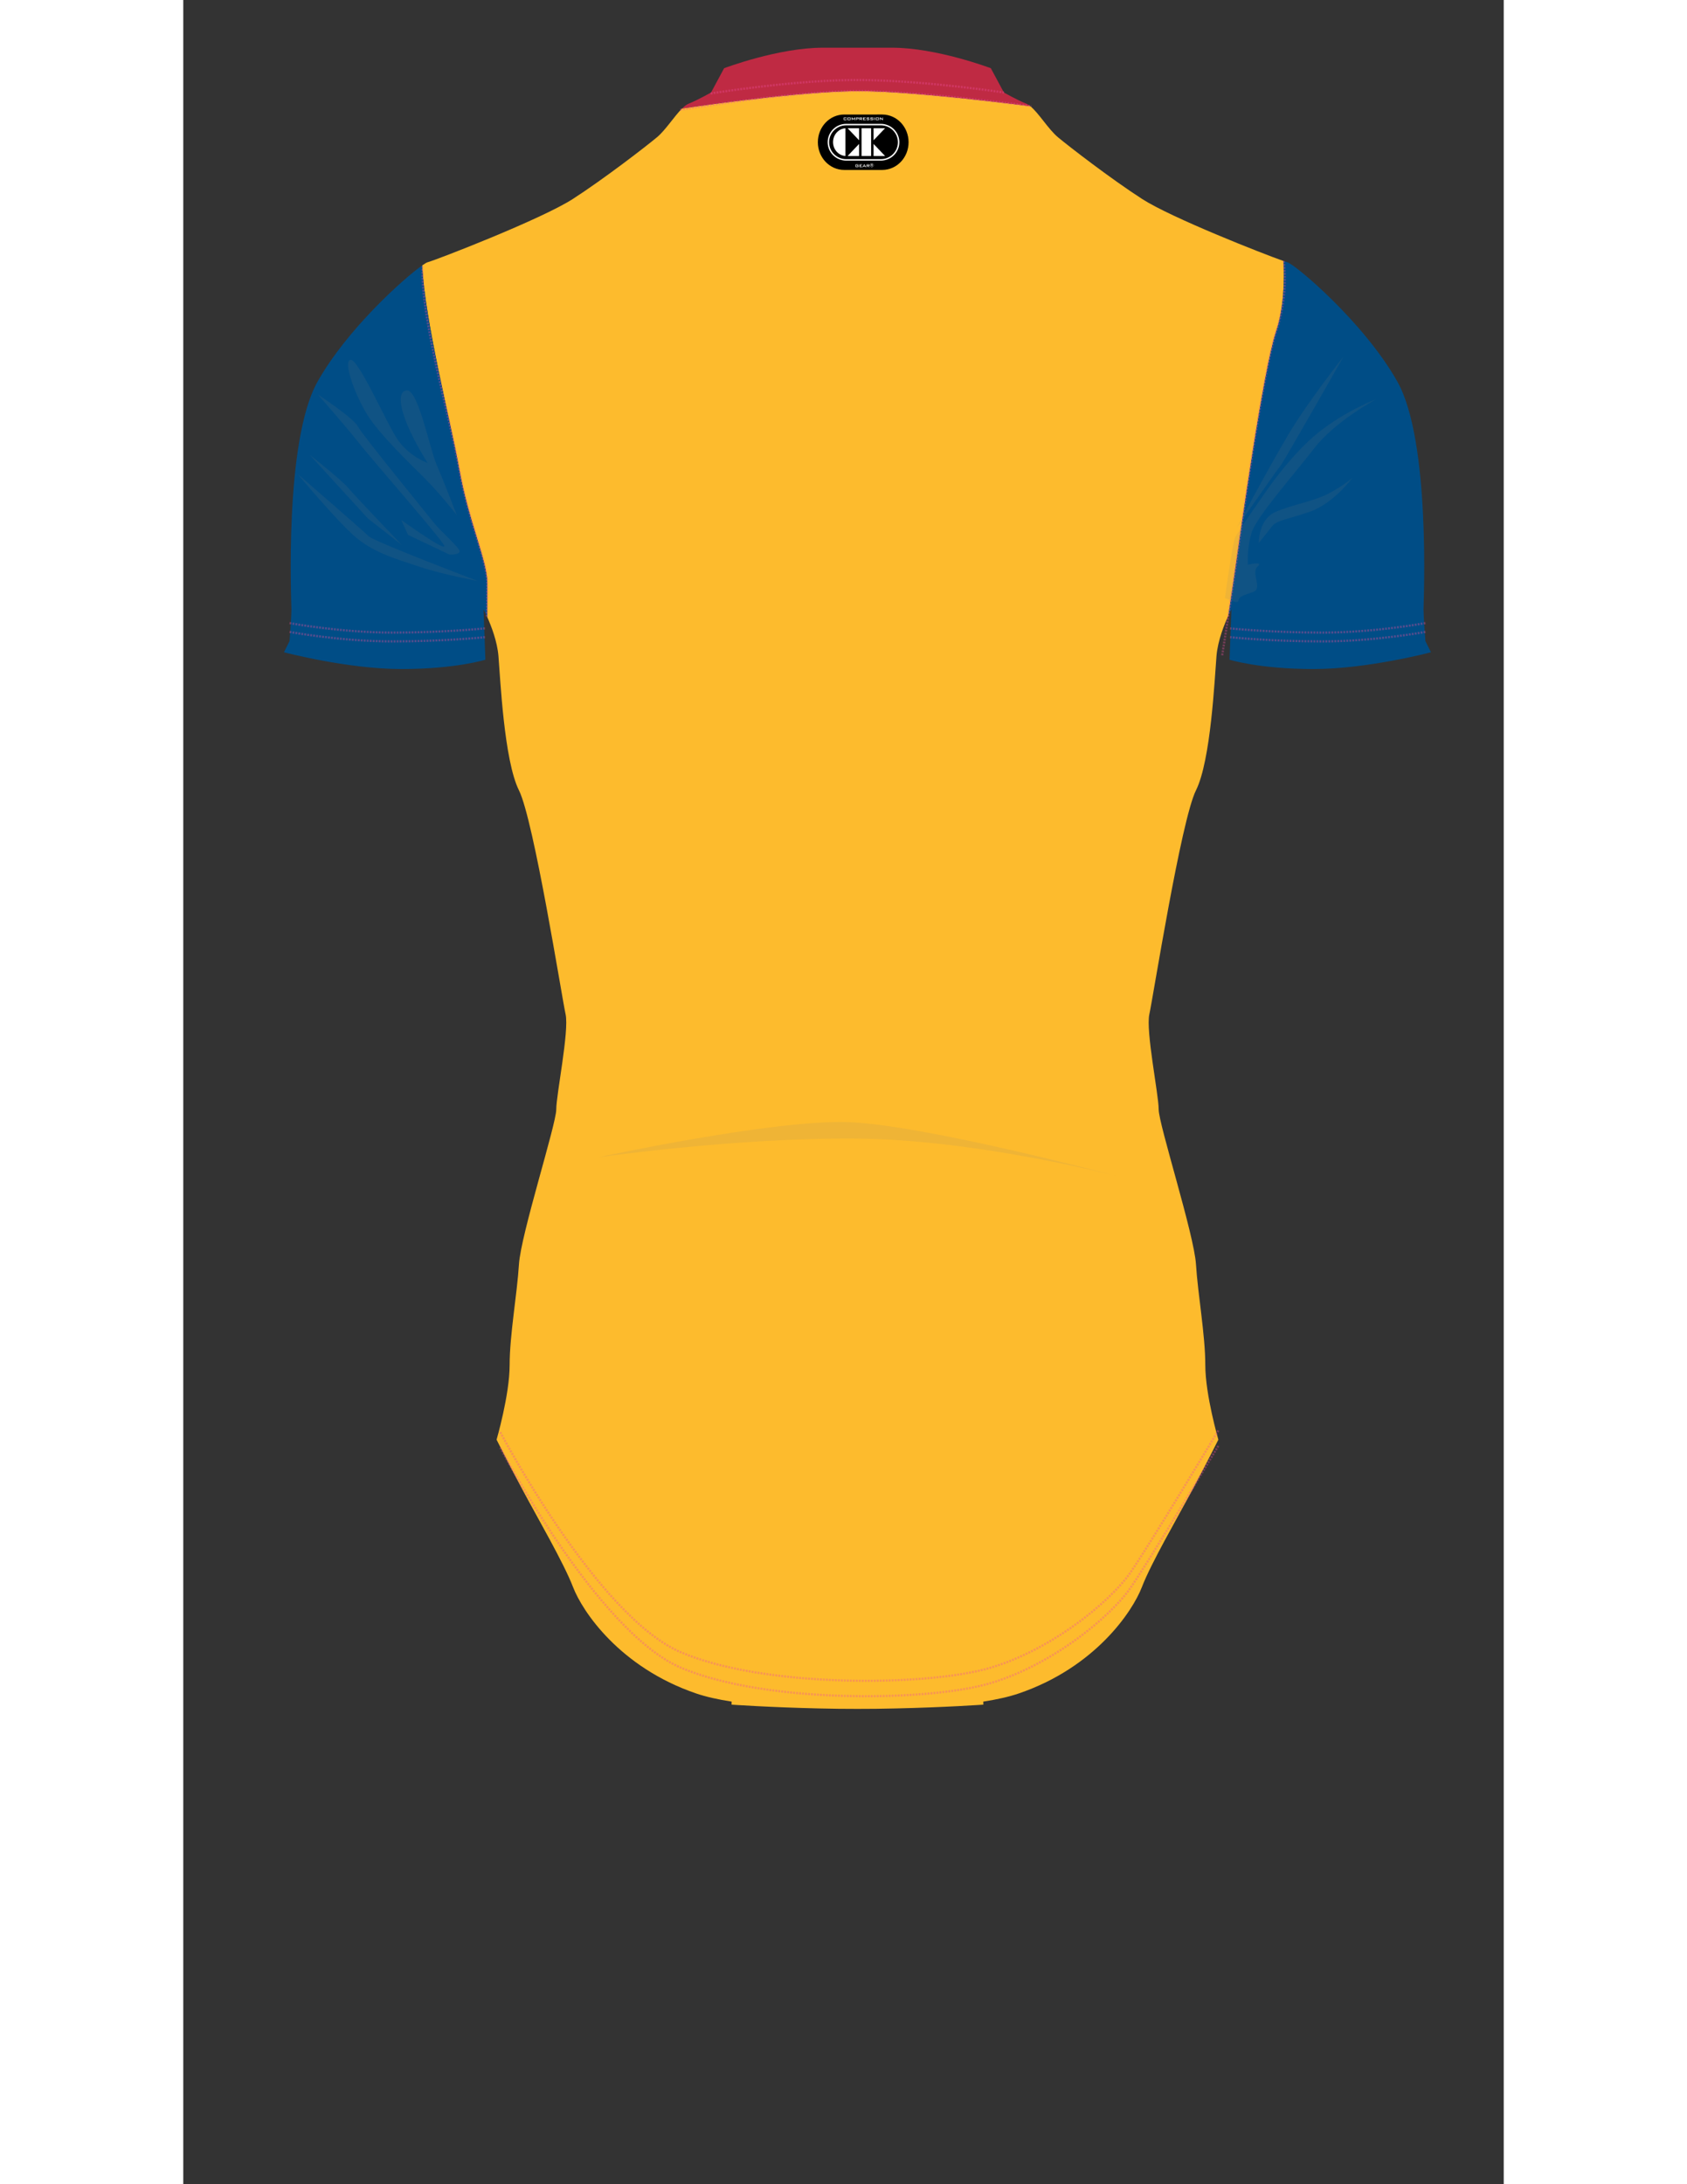 <?xml version="1.0" encoding="utf-8"?>
<!-- Generator: Adobe Illustrator 15.0.0, SVG Export Plug-In . SVG Version: 6.00 Build 0)  -->
<!DOCTYPE svg PUBLIC "-//W3C//DTD SVG 1.1//EN" "http://www.w3.org/Graphics/SVG/1.1/DTD/svg11.dtd">
<svg version="1.1" id="Layer_1" xmlns="http://www.w3.org/2000/svg" xmlns:xlink="http://www.w3.org/1999/xlink" x="0px" y="0px"
	 width="612px" height="792px" viewBox="0 0 600 992" enable-background="new 0 0 612 792" xml:space="preserve">
<rect x="0" y="0" width="600" height="992" fill="#333333" stroke="none"/>
<g>
	<defs>
		<rect id="SVGID_1_" width="612" height="792"/>
	</defs>
	<clipPath id="SVGID_2_">
		<use xlink:href="#SVGID_1_"  overflow="visible"/>
	</clipPath>
	<g clip-path="url(#SVGID_2_)">
		<defs>
			<rect id="SVGID_3_" width="612" height="792"/>
		</defs>
		<clipPath id="SVGID_4_">
			<use xlink:href="#SVGID_3_"  overflow="visible"/>
		</clipPath>
    <g id="XYZ">
    <g id="BODY">
		<path clip-path="url(#SVGID_4_)" fill="#FDBB2D" d="M499.962,118.556c-9.43-3.308-51.162-19.7-64.377-28.251
			c-14.407-9.322-33.051-23.729-38.136-27.966c-4.385-3.654-8.768-11.077-12.608-14.142c-17.993-2.283-54.048-6.527-75.699-6.846
			c-23.113-0.339-64.989,5.363-82.484,7.918c-3.543,3.478-7.477,9.79-11.412,13.07c-5.085,4.237-23.729,18.644-38.136,27.966
			c-14.407,9.322-62.711,27.966-66.102,28.813c-0.419,0.105-1.268,0.602-2.458,1.437c1.279,25.671,12.982,70.886,16.865,92.631
			c4.237,23.729,12.712,41.526,12.712,51.695v15.377c1.822,4.064,4.533,11.048,5.085,17.674c0.848,10.169,2.542,47.457,9.322,61.017
			c6.78,13.559,19.491,94.067,21.186,101.695c1.695,7.627-4.237,36.44-4.237,43.22c0,6.78-16.102,56.78-16.949,70.339
			c-0.847,13.561-4.237,32.204-4.237,45.763c0,13.56-5.933,33.898-5.933,33.898s5.085,10.17,11.865,22.882
			c6.779,12.712,18.644,33.051,22.881,44.067c4.238,11.017,21.187,36.44,55.933,48.306c4.475,1.527,9.968,2.744,16.134,3.709
			l-0.033,1.375c0,0,17.311,1.225,39.88,1.723c5.799,0.15,11.624,0.211,17.324,0.205c5.7,0.006,11.524-0.055,17.323-0.205
			c22.569-0.498,39.88-1.723,39.88-1.723l-0.032-1.375c6.165-0.965,11.658-2.182,16.134-3.709
			c34.746-11.865,51.695-37.289,55.933-48.306s16.102-31.355,22.881-44.067c6.78-12.712,11.864-22.882,11.864-22.882
			s-5.932-20.339-5.932-33.898c0-13.559-3.39-32.202-4.237-45.763c-0.848-13.559-16.949-63.559-16.949-70.339
			c0-6.779-5.933-35.593-4.237-43.22c1.695-7.628,14.406-88.136,21.187-101.695c6.779-13.56,8.475-50.848,9.321-61.017
			c0.587-7.041,3.61-14.485,5.416-18.4c0.984-6.437,2.084-13.758,3.06-20.583c2.542-17.797,12.712-90.678,18.644-108.475
			C500.146,139.843,500.362,127.098,499.962,118.556"/>
      </g>
     <g id="SLEEVES">
       <g id="Left_Arm">
		<path clip-path="url(#SVGID_6_)" fill="#004D86" d="M125.415,213.187c-3.883-21.745-15.586-66.96-16.865-92.632
			c-8.44,5.922-34.173,29.035-47.542,52.801c-15.254,27.119-11.864,100-11.864,103.39s-0.847,14.407-0.847,14.407l-2.543,5.085
			c0,0,28.814,7.627,53.39,7.627s38.136-4.238,38.136-4.238l-0.848-22.881c0,0,0.721,1.34,1.695,3.513v-15.377
			C138.127,254.711,129.652,236.916,125.415,213.187"/>
         </g>
       <g id="Right_Arm">
		<path clip-path="url(#SVGID_6_)" fill="#004D86" d="M564.398,291.152c0,0-0.848-11.017-0.848-14.407
			c0-3.389,3.39-76.271-11.864-103.389c-15.254-27.119-46.61-53.39-50-54.238c-0.28-0.07-0.874-0.264-1.726-0.562
			c0.401,8.542,0.185,21.287-3.359,31.918c-5.933,17.797-16.102,90.678-18.644,108.475c-0.976,6.825-2.075,14.146-3.06,20.582
			c0.802-1.74,1.364-2.786,1.364-2.786l-0.848,22.882c0,0,13.56,4.237,38.136,4.237s53.39-7.627,53.39-7.627L564.398,291.152z"/>
         </g>
       </g>
	</g></g>
	<g clip-path="url(#SVGID_2_)">
		<defs>
			<rect id="SVGID_5_" width="612" height="792"/>
		</defs>
		<clipPath id="SVGID_6_">
			<use xlink:href="#SVGID_5_"  overflow="visible"/>
		</clipPath>
    
	</g>
	<g id="COLLAR" clip-path="url(#SVGID_2_)">
		<defs>
			<rect id="SVGID_7_" width="612" height="792"/>
		</defs>
		<clipPath id="SVGID_8_">
			<use xlink:href="#SVGID_7_"  overflow="visible"/>
		</clipPath>
		<path clip-path="url(#SVGID_8_)" fill="#BF2A43" d="M309.142,41.352c21.651,0.318,57.706,4.562,75.699,6.845
			c-0.614-0.49-1.215-0.878-1.799-1.112C378.805,45.39,372.873,42,372.873,42l-5.933-11.017c0,0-24.576-9.321-44.915-9.321h-31.356
			c-20.339,0-44.915,9.321-44.915,9.321L239.823,42c0,0-5.933,3.39-10.17,5.085c-0.958,0.383-1.96,1.169-2.995,2.184
			C244.153,46.715,286.03,41.012,309.142,41.352"/>
	</g>
	<g clip-path="url(#SVGID_2_)">
		<defs>
			<rect id="SVGID_9_" width="612" height="792"/>
		</defs>
		<clipPath id="SVGID_10_">
			<use xlink:href="#SVGID_9_"  overflow="visible"/>
		</clipPath>
		<g opacity="0.35" clip-path="url(#SVGID_10_)">
			<g>
				<defs>
					<rect id="SVGID_11_" x="48.184" y="35.827" width="516.331" height="735.051"/>
				</defs>
				<clipPath id="SVGID_12_">
					<use xlink:href="#SVGID_11_"  overflow="visible"/>
				</clipPath>
				<path clip-path="url(#SVGID_12_)" fill="none" stroke="#EE4D9B" stroke-miterlimit="10" stroke-dasharray="0.859,0.5" d="
					M144.059,650.475c0,0,44.068,83.898,82.204,100c38.135,16.102,109.322,15.254,138.135,7.627s56.779-30.509,66.102-44.067
					c9.322-13.56,39.83-64.407,39.83-64.407"/>
				<path clip-path="url(#SVGID_12_)" fill="none" stroke="#EE4D9B" stroke-miterlimit="10" stroke-dasharray="0.859,0.5" d="
					M144.059,657.48c0,0,44.068,83.898,82.204,100c38.135,16.102,109.322,15.254,138.135,7.627s56.779-30.509,66.102-44.068
					c9.322-13.559,39.83-64.406,39.83-64.406"/>
				<path clip-path="url(#SVGID_12_)" fill="none" stroke="#EE4D9B" stroke-miterlimit="10" stroke-dasharray="0.859,0.5" d="
					M48.275,286.989c0,0,23.042,4.32,46.803,4.32c23.762,0,42.003-1.92,42.003-1.92"/>
				<path clip-path="url(#SVGID_12_)" fill="none" stroke="#EE4D9B" stroke-miterlimit="10" stroke-dasharray="0.859,0.5" d="
					M48.275,282.986c0,0,23.042,4.32,46.803,4.32c23.762,0,42.003-1.92,42.003-1.92"/>
				<path clip-path="url(#SVGID_12_)" fill="none" stroke="#EE4D9B" stroke-miterlimit="10" stroke-dasharray="0.859,0.5" d="
					M564.423,286.989c0,0-23.041,4.32-46.803,4.32c-23.761,0-42.003-1.92-42.003-1.92"/>
				<path clip-path="url(#SVGID_12_)" fill="none" stroke="#EE4D9B" stroke-miterlimit="10" stroke-dasharray="0.859,0.5" d="
					M564.423,282.986c0,0-23.041,4.32-46.803,4.32c-23.761,0-42.003-1.92-42.003-1.92"/>
				<path clip-path="url(#SVGID_12_)" fill="none" stroke="#EE4D9B" stroke-miterlimit="10" stroke-dasharray="0.859,0.5" d="
					M239.633,42.468c0,0,39.781-6.558,69.508-6.12c29.727,0.437,63.824,5.683,63.824,5.683"/>
				<path clip-path="url(#SVGID_12_)" fill="none" stroke="#EE4D9B" stroke-miterlimit="10" stroke-dasharray="0.859,0.5" d="
					M225.776,49.872c0,0,53.638-8.957,83.365-8.52c29.727,0.437,76.307,6.881,76.307,6.881"/>
				<path clip-path="url(#SVGID_12_)" fill="none" stroke="#EE4D9B" stroke-miterlimit="10" stroke-dasharray="0.859,0.5" d="
					M137.908,280.036c0,0,0.219-4.985,0.219-15.154c0-10.17-8.474-27.967-12.712-51.695c-4.237-23.729-17.535-68.439-16.688-92.168"
					/>
				<path clip-path="url(#SVGID_12_)" fill="none" stroke="#EE4D9B" stroke-miterlimit="10" stroke-dasharray="0.859,0.5" d="
					M499.962,118.556c0,0,2.572,14.122-3.36,31.918c-5.932,17.797-16.102,90.678-18.644,108.475
					c-2.543,17.796-5.933,38.983-5.933,38.983"/>
			</g>
		</g>
	</g>
	<g clip-path="url(#SVGID_2_)">
		<defs>
			<rect id="SVGID_13_" width="612" height="792"/>
		</defs>
		<clipPath id="SVGID_14_">
			<use xlink:href="#SVGID_13_"  overflow="visible"/>
		</clipPath>
		<path clip-path="url(#SVGID_14_)" d="M317.611,55.051c4.928,0,8.92,4.275,8.92,9.544c0,5.271-3.992,9.545-8.92,9.545H300.31
			c-4.924,0-8.92-4.274-8.92-9.545c0-5.269,3.996-9.544,8.92-9.544H317.611"/>
		<path clip-path="url(#SVGID_14_)" fill="none" stroke="#000000" stroke-width="6.078" d="M317.611,55.051
			c4.928,0,8.92,4.275,8.92,9.544c0,5.271-3.992,9.545-8.92,9.545H300.31c-4.924,0-8.92-4.274-8.92-9.545
			c0-5.269,3.996-9.544,8.92-9.544H317.611"/>
		<path clip-path="url(#SVGID_14_)" d="M316.944,56.579c4.478,0,8.104,3.588,8.104,8.016c0,4.43-3.626,8.018-8.105,8.018h-15.714
			c-4.471,0-8.1-3.588-8.1-8.018c0-4.428,3.629-8.016,8.1-8.016H316.944"/>
		<path clip-path="url(#SVGID_14_)" fill="none" stroke="#FFFFFF" stroke-width="0.658" d="M316.944,56.579
			c4.478,0,8.104,3.588,8.104,8.016c0,4.43-3.626,8.018-8.105,8.018h-15.714c-4.471,0-8.1-3.588-8.1-8.018
			c0-4.428,3.629-8.016,8.1-8.016H316.944"/>
		<path clip-path="url(#SVGID_14_)" fill="#FFFFFF" d="M295.248,64.545c0-3.341,2.478-6.079,5.614-6.299v12.598
			C297.726,70.624,295.248,67.884,295.248,64.545"/>
		<polygon clip-path="url(#SVGID_14_)" fill="#FFFFFF" points="307.089,63.719 301.853,58.23 307.089,58.23 		"/>
		<polygon clip-path="url(#SVGID_14_)" fill="#FFFFFF" points="307.089,65.369 301.853,70.86 307.089,70.86 		"/>
		<polygon clip-path="url(#SVGID_14_)" fill="#FFFFFF" points="313.66,63.719 318.9,58.23 313.66,58.23 		"/>
		<polygon clip-path="url(#SVGID_14_)" fill="#FFFFFF" points="313.66,65.369 318.9,70.86 313.66,70.86 		"/>
		<rect x="308.202" y="58.23" clip-path="url(#SVGID_14_)" fill="#FFFFFF" width="4.348" height="12.63"/>
		<path clip-path="url(#SVGID_14_)" fill="#FFFFFF" d="M300.38,53.56v0.772h0.729v-0.26l0.268,0.056v0.146
			c0,0.227-0.065,0.287-0.288,0.287h-0.69c-0.221,0-0.287-0.06-0.287-0.287v-0.645c0-0.227,0.066-0.287,0.287-0.287h0.69
			c0.223,0,0.288,0.06,0.288,0.287v0.117l-0.268,0.045V53.56H300.38z"/>
		<path clip-path="url(#SVGID_14_)" fill="#FFFFFF" d="M302.09,53.342h0.857c0.218,0,0.287,0.06,0.287,0.286v0.645
			c0,0.227-0.069,0.288-0.287,0.288h-0.857c-0.221,0-0.29-0.061-0.29-0.288v-0.645C301.8,53.402,301.869,53.342,302.09,53.342
			 M302.963,53.56h-0.891v0.772h0.891V53.56z"/>
		<path clip-path="url(#SVGID_14_)" fill="#FFFFFF" d="M303.688,53.342h0.22l0.545,0.738l0.538-0.738h0.217v1.219h-0.25v-0.754
			c0-0.023,0.001-0.066,0.004-0.129c-0.019,0.054-0.045,0.099-0.066,0.127l-0.434,0.608h-0.056l-0.436-0.61
			c-0.029-0.039-0.051-0.078-0.07-0.125c0.005,0.05,0.008,0.092,0.008,0.129v0.754h-0.22V53.342z"/>
		<path clip-path="url(#SVGID_14_)" fill="#FFFFFF" d="M305.661,53.342h0.995c0.179,0,0.264,0.066,0.264,0.236v0.272
			c0,0.169-0.085,0.236-0.264,0.236h-0.727v0.475h-0.268V53.342z M305.929,53.553v0.322h0.609c0.082,0,0.118-0.016,0.118-0.097
			V53.65c0-0.08-0.036-0.097-0.118-0.097H305.929z"/>
		<path clip-path="url(#SVGID_14_)" fill="#FFFFFF" d="M307.224,53.342h0.99c0.182,0,0.265,0.066,0.265,0.236v0.287
			c0,0.169-0.083,0.236-0.265,0.236h-0.149l0.533,0.46h-0.384l-0.47-0.46h-0.251v0.46h-0.27V53.342z M307.493,53.553v0.339h0.604
			c0.086,0,0.119-0.017,0.119-0.097V53.65c0-0.08-0.033-0.097-0.119-0.097H307.493z"/>
		<polygon clip-path="url(#SVGID_14_)" fill="#FFFFFF" points="308.915,53.342 310.103,53.342 310.103,53.55 309.186,53.55 
			309.186,53.821 309.721,53.821 309.721,54.03 309.186,54.03 309.186,54.332 310.118,54.332 310.118,54.561 308.915,54.561 		"/>
		<path clip-path="url(#SVGID_14_)" fill="#FFFFFF" d="M310.753,53.553v0.264h0.722c0.221,0,0.289,0.058,0.289,0.287v0.169
			c0,0.227-0.068,0.288-0.289,0.288h-0.717c-0.217,0-0.29-0.062-0.29-0.288v-0.036l0.239-0.049v0.143h0.82v-0.279h-0.725
			c-0.218,0-0.288-0.061-0.288-0.289v-0.135c0-0.226,0.07-0.286,0.288-0.286h0.66c0.207,0,0.286,0.057,0.286,0.267v0.026
			l-0.236,0.058v-0.14H310.753z"/>
		<path clip-path="url(#SVGID_14_)" fill="#FFFFFF" d="M312.456,53.553v0.264h0.727c0.218,0,0.291,0.058,0.291,0.287v0.169
			c0,0.227-0.073,0.288-0.291,0.288h-0.717c-0.219,0-0.289-0.062-0.289-0.288v-0.036l0.238-0.049v0.143h0.82v-0.279h-0.726
			c-0.213,0-0.288-0.061-0.288-0.289v-0.135c0-0.226,0.075-0.286,0.288-0.286h0.66c0.207,0,0.286,0.057,0.286,0.267v0.026
			l-0.236,0.058v-0.14H312.456z"/>
		<rect x="313.923" y="53.342" clip-path="url(#SVGID_14_)" fill="#FFFFFF" width="0.273" height="1.219"/>
		<path clip-path="url(#SVGID_14_)" fill="#FFFFFF" d="M314.938,53.342h0.854c0.223,0,0.293,0.06,0.293,0.286v0.645
			c0,0.227-0.07,0.288-0.293,0.288h-0.854c-0.218,0-0.286-0.061-0.286-0.288v-0.645C314.651,53.402,314.72,53.342,314.938,53.342
			 M315.813,53.56h-0.896v0.772h0.896V53.56z"/>
		<path clip-path="url(#SVGID_14_)" fill="#FFFFFF" d="M316.535,53.342h0.186l0.818,0.717c0.048,0.043,0.089,0.083,0.131,0.134
			c-0.004-0.101-0.009-0.173-0.009-0.209v-0.642h0.24v1.219h-0.182l-0.854-0.754c-0.034-0.03-0.066-0.061-0.099-0.099
			c0.012,0.095,0.012,0.158,0.012,0.194v0.659h-0.244V53.342z"/>
		<path clip-path="url(#SVGID_14_)" fill="#FFFFFF" d="M305.723,74.885v0.773h0.841v-0.271h-0.44v-0.209h0.706v0.419
			c0,0.23-0.07,0.289-0.289,0.289h-0.802c-0.219,0-0.289-0.059-0.289-0.289v-0.64c0-0.231,0.07-0.288,0.289-0.288h0.802
			c0.212,0,0.289,0.057,0.289,0.275v0.027l-0.266,0.052v-0.138H305.723z"/>
		<polygon clip-path="url(#SVGID_14_)" fill="#FFFFFF" points="307.288,74.669 308.478,74.669 308.478,74.877 307.561,74.877 
			307.561,75.149 308.094,75.149 308.094,75.355 307.561,75.355 307.561,75.658 308.489,75.658 308.489,75.886 307.288,75.886 		"/>
		<path clip-path="url(#SVGID_14_)" fill="#FFFFFF" d="M309.313,74.669h0.261l0.665,1.216h-0.304l-0.141-0.266h-0.734l-0.136,0.266
			h-0.27L309.313,74.669z M309.682,75.4l-0.249-0.496l-0.256,0.496H309.682z"/>
		<path clip-path="url(#SVGID_14_)" fill="#FFFFFF" d="M310.502,74.669h0.991c0.182,0,0.262,0.065,0.262,0.235v0.286
			c0,0.169-0.08,0.235-0.262,0.235h-0.148l0.532,0.46h-0.388l-0.467-0.46h-0.258v0.46h-0.263V74.669z M310.765,74.877v0.341h0.608
			c0.081,0,0.12-0.016,0.12-0.096v-0.147c0-0.08-0.039-0.098-0.12-0.098H310.765z"/>
		<path clip-path="url(#SVGID_14_)" fill="#FFFFFF" d="M313.409,74.45c0.151,0.157,0.235,0.373,0.235,0.598
			c0,0.232-0.081,0.44-0.238,0.598c-0.16,0.163-0.361,0.252-0.573,0.252c-0.215,0-0.417-0.089-0.571-0.255
			c-0.154-0.164-0.237-0.37-0.237-0.595s0.086-0.441,0.244-0.609c0.147-0.158,0.347-0.24,0.564-0.24
			C313.054,74.199,313.256,74.287,313.409,74.45 M313.336,74.529c-0.132-0.144-0.307-0.218-0.498-0.218s-0.367,0.07-0.494,0.21
			c-0.137,0.145-0.214,0.332-0.214,0.527c0,0.194,0.075,0.377,0.204,0.516c0.137,0.146,0.313,0.22,0.493,0.22
			c0.191,0,0.364-0.074,0.505-0.218c0.135-0.134,0.204-0.315,0.204-0.511C313.536,74.85,313.471,74.666,313.336,74.529
			 M313.238,74.814c0,0.137-0.077,0.231-0.209,0.26l0.203,0.438h-0.195l-0.184-0.411h-0.171v0.411h-0.173V74.55h0.346
			C313.114,74.55,313.238,74.64,313.238,74.814 M312.683,74.669v0.319h0.145c0.158,0,0.229-0.041,0.229-0.153
			c0-0.122-0.071-0.166-0.235-0.166H312.683z"/>
	</g>
	<g clip-path="url(#SVGID_2_)">
		<defs>
			<rect id="SVGID_15_" width="612" height="792"/>
		</defs>
		<clipPath id="SVGID_16_">
			<use xlink:href="#SVGID_15_"  overflow="visible"/>
		</clipPath>
		<g opacity="0.12" clip-path="url(#SVGID_16_)">
			<g>
				<defs>
					<rect id="SVGID_17_" x="51.908" y="161.907" width="490.097" height="372.211"/>
				</defs>
				<clipPath id="SVGID_18_">
					<use xlink:href="#SVGID_17_"  overflow="visible"/>
				</clipPath>
				<path clip-path="url(#SVGID_18_)" fill="#897F76" d="M133.848,263.87c0,0-15.402-2.772-26.492-6.469
					c-11.089-3.697-21.255-6.469-29.88-14.17c-8.625-7.701-25.567-28.032-25.567-28.032s29.88,25.876,32.344,28.34
					C86.718,246.004,133.848,263.87,133.848,263.87"/>
				<path clip-path="url(#SVGID_18_)" fill="#897F76" d="M120.91,251.856l-18.791-8.933l-3.08-6.777c0,0,21.871,15.71,19.407,11.398
					c-2.464-4.313-32.961-39.122-38.506-46.207c-5.544-7.085-18.79-22.179-18.79-22.179s16.326,10.781,18.175,14.478
					c1.848,3.697,31.112,39.429,34.5,43.742c3.389,4.312,12.322,11.706,11.706,13.246
					C124.915,252.164,120.91,251.856,120.91,251.856"/>
				<path clip-path="url(#SVGID_18_)" fill="#897F76" d="M99.347,247.543c0,0-20.947-21.871-24.335-25.875
					c-3.389-4.005-17.559-15.095-17.559-15.095l26.492,28.956L99.347,247.543z"/>
				<path clip-path="url(#SVGID_18_)" fill="#897F76" d="M124.298,233.99c0,0-6.161-16.019-9.241-23.104
					c-3.081-7.084-8.318-34.192-13.554-33.576c-5.237,0.616-1.849,11.397,1.848,19.098c3.697,7.702,7.701,13.862,7.701,13.862
					s-8.933-3.08-14.17-11.397c-5.236-8.317-17.558-36.349-20.947-35.425c-3.388,0.924,2.156,16.018,7.701,24.951
					c5.545,8.934,19.099,21.871,26.184,28.956C116.905,224.441,124.298,233.99,124.298,233.99"/>
				<path clip-path="url(#SVGID_18_)" fill="#897F76" d="M478.548,239.842c0,0,14.479-27.108,23.411-42.202
					c8.934-15.094,25.26-35.733,25.26-35.733s-27.108,47.747-28.648,49.595S478.548,239.842,478.548,239.842"/>
				<path clip-path="url(#SVGID_18_)" fill="#897F76" d="M492.41,222.592c0,0,11.089-16.326,23.411-26.184
					c12.321-9.857,26.184-15.094,26.184-15.094s-18.482,9.858-28.032,22.179c-9.549,12.322-25.875,30.805-28.34,37.89
					c-2.464,7.085-1.849,15.094-1.849,15.094s7.394-1.848,4.313,0.924c-3.081,2.773,2.464,9.858-1.849,11.398
					s-6.776,2.156-6.776,4.004c0,1.849-6.161-1.232-6.161-1.232s3.388-24.644,4.62-27.416S492.41,222.592,492.41,222.592"/>
				<path clip-path="url(#SVGID_18_)" fill="#897F76" d="M488.713,246.619c0,0-0.308-10.781,7.701-14.17
					c8.01-3.388,16.635-4.621,23.411-8.009c6.777-3.388,11.398-7.393,11.398-7.393s-8.626,11.706-19.407,15.402
					c-10.781,3.697-14.786,3.697-17.25,6.777C492.102,242.307,488.713,246.619,488.713,246.619"/>
				<path clip-path="url(#SVGID_18_)" fill="#897F76" d="M188.557,525.618c0,0,78.5-17,113-16s122.5,24.5,122.5,24.5
					s-63-16.5-118-17S188.557,525.618,188.557,525.618"/>
			</g>
		</g>
	</g>
</g>
  <g id="CUSTOM"></g>
</svg>
